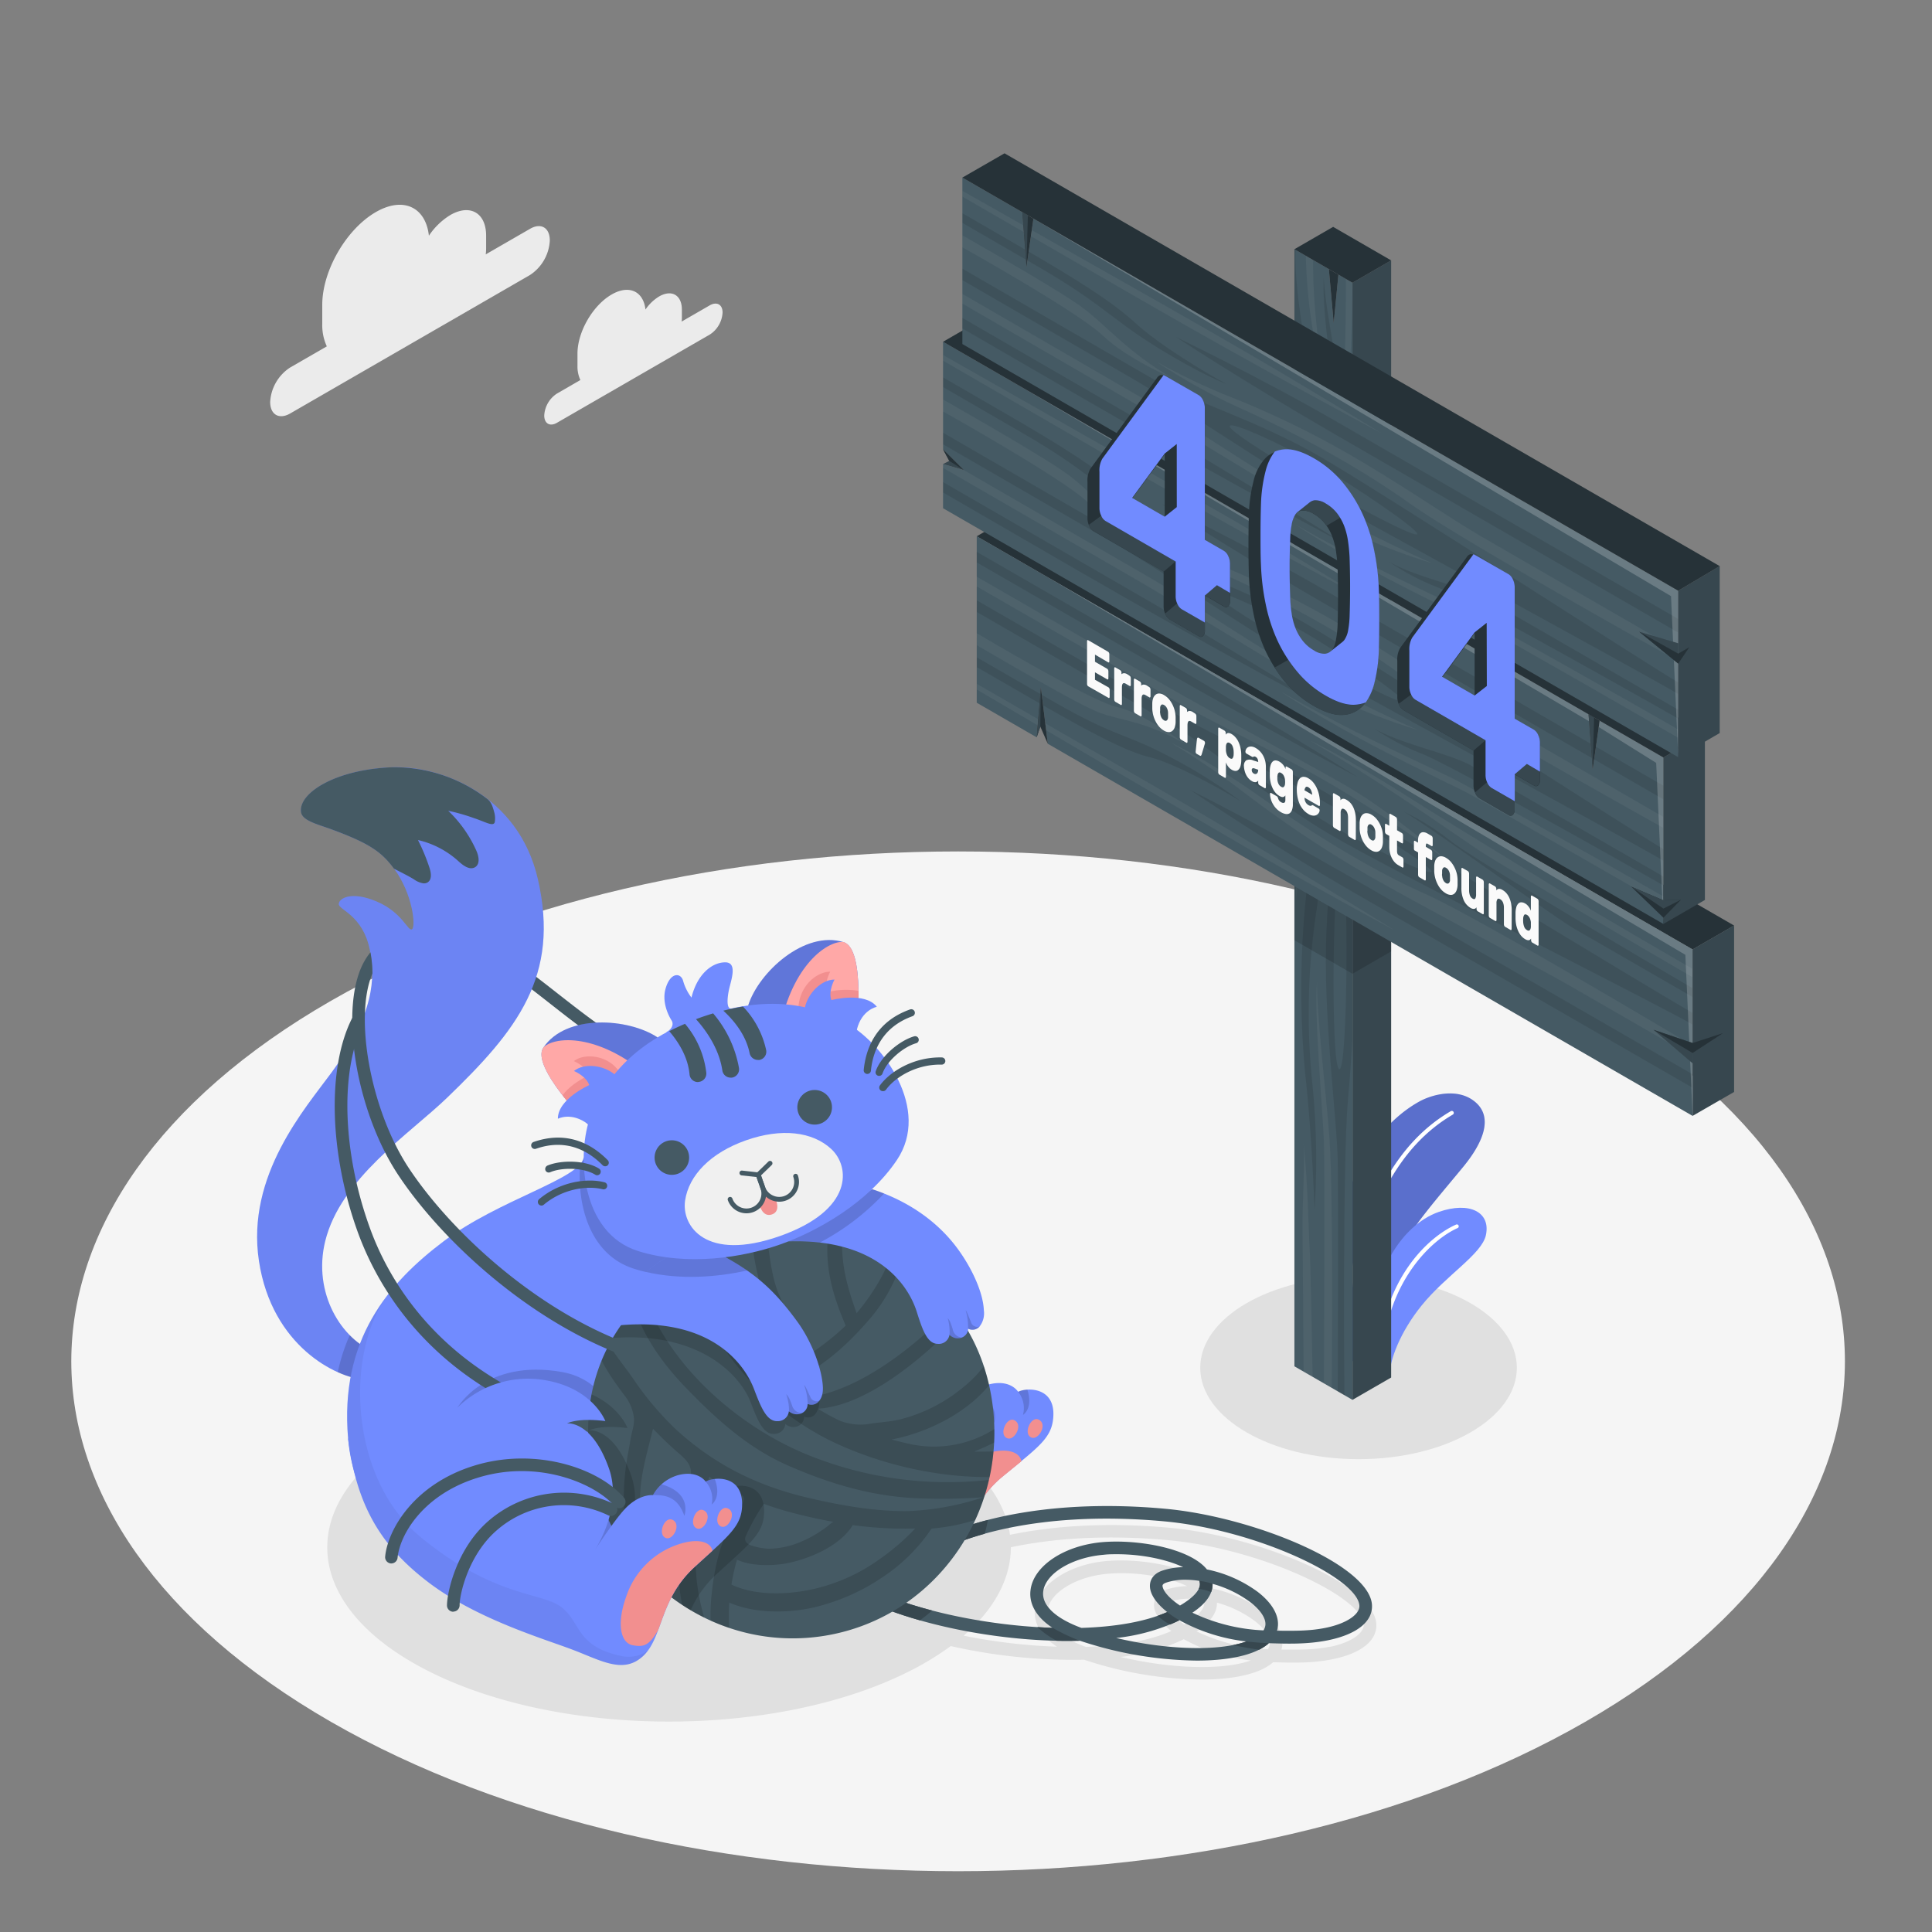 <svg xmlns="http://www.w3.org/2000/svg" xmlns:xlink="http://www.w3.org/1999/xlink" viewBox="0 0 500 500"><rect x="0" y="0" width="500" height="500" fill="#808080" stroke="none"/><defs><clipPath id="freepik--clip-path--inject-22"><path d="M256.53,361.25c5.06,29.3-14,57.06-42.59,62s-55.87-14.8-60.94-44.1c-4.26-24.66,9.1-45.21,30.49-54a61.87,61.87,0,0,1,19.73-4.49C229.07,319.07,251.87,334.32,256.53,361.25Z" style="fill:none"></path></clipPath></defs><g id="freepik--Floor--inject-22"><path id="freepik--floor--inject-22" d="M410.25,259c-89.63-51.53-234.95-51.53-324.58,0s-89.62,135.09,0,186.62,234.94,51.54,324.57,0S499.87,310.5,410.25,259Z" style="fill:#f5f5f5"></path></g><g id="freepik--Shadows--inject-22"><ellipse id="freepik--Shadow--inject-22" cx="351.59" cy="353.98" rx="40.97" ry="23.65" style="fill:#e0e0e0"></ellipse><path id="freepik--shadow--inject-22" d="M302.71,395.39c-16.36-1.51-30.28-.47-41.34,1.82-1.46-10.44-10-20.66-25.68-28.64-34.54-17.61-90.55-17.61-125.09,0s-34.54,46.16,0,63.77,90.55,17.6,125.09,0A74.66,74.66,0,0,0,246.05,426a143.47,143.47,0,0,0,34.5,3.53l1.19.39a98.94,98.94,0,0,0,29.07,4.75c7.63,0,14-1.21,17.6-3.66a10.91,10.91,0,0,0,1.08-.83c4.72.14,9.85.33,15.25-.75,7.83-1.58,11.67-5,11.45-9.12C355.64,410,325.6,397.49,302.71,395.39ZM281,426.21c-6.72-2.47-10.3-5.84-9.9-9.38.53-4.66,7.41-8.86,15.67-9.55,1.14-.09,2.31-.14,3.47-.14,6.37,0,12.9,1.36,17,3.35a18.05,18.05,0,0,0-5.42.91c-2.47.85-3.61,2.83-3,5.17.48,1.76,2,3.69,4.32,5.54C297.41,424.66,289.59,425.94,281,426.21Zm26.88-12.47a22.35,22.35,0,0,1,3.61.3,1.43,1.43,0,0,1,.09.27c.49,1.74-1.34,3.92-5.08,6.11-2.57-1.72-4.11-3.45-4.45-4.71-.11-.39-.23-.84.88-1.22A15.24,15.24,0,0,1,307.86,413.74ZM290,428.81a50.6,50.6,0,0,0,15.84-4.33l.51-.26a46.88,46.88,0,0,0,17.36,5.5C316.47,432.3,303.14,431.92,290,428.81Zm38.11-2a47.33,47.33,0,0,1-18.4-4.59c3.56-2.39,5.31-4.89,5.23-7.46a29.4,29.4,0,0,1,9.7,4.68c2.65,2,4.09,4.18,4,5.91A3,3,0,0,1,328.09,426.85Zm16-.63c-4.44.9-8.62.71-12.48.73a6.47,6.47,0,0,0,.24-1.33c.2-2.88-1.66-6-5.24-8.73a33.53,33.53,0,0,0-13.14-5.81c-4.39-5.46-17.77-7.82-27-7.06-9.92.84-17.94,6.18-18.65,12.44-.27,2.37.36,6.22,5.69,9.74a147.72,147.72,0,0,1-24.14-2.85c8.14-7,12.21-15,12.22-22.88,10.79-2.28,24.52-3.33,40.81-1.83,23.95,2.2,50.14,14.7,50.52,21.84C353,422.61,349.83,425.07,344.09,426.22Z" style="fill:#e0e0e0"></path></g><g id="freepik--Clouds--inject-22"><g id="freepik--clouds--inject-22"><path d="M137.17,59.22l-11.46,6.61a13,13,0,0,0,.1-1.51V61c0-5.91-4.15-8.3-9.27-5.35A17.92,17.92,0,0,0,111,61c-.83-7.43-6.66-10.2-13.74-6.11-7.65,4.42-13.86,15.16-13.86,24v5a13.07,13.07,0,0,0,1.18,5.75l-9.52,5.49a11.37,11.37,0,0,0-5.14,8.9c0,3.28,2.3,4.61,5.14,3l62.09-35.85a11.38,11.38,0,0,0,5.14-8.9C142.31,58.91,140,57.58,137.17,59.22Z" style="fill:#ebebeb"></path><path d="M183.72,79l-7.31,4.22a8,8,0,0,0,.06-1V80.13c0-3.76-2.64-5.29-5.9-3.4a11.39,11.39,0,0,0-3.52,3.38c-.54-4.74-4.25-6.5-8.76-3.89-4.88,2.81-8.84,9.66-8.84,15.3v3.17a8.27,8.27,0,0,0,.75,3.66l-6.07,3.51a7.23,7.23,0,0,0-3.28,5.67c0,2.09,1.47,2.94,3.28,1.89l39.59-22.85A7.25,7.25,0,0,0,187,80.89C187,78.8,185.53,78,183.72,79Z" style="fill:#ebebeb"></path></g></g><g id="freepik--Plant--inject-22"><g id="freepik--Plants--inject-22"><path d="M345.19,350.33a126.12,126.12,0,0,1,2.06-35c2.66-13.82,10.59-25,20.08-30.26,3.29-1.81,10.17-3.75,14.67.31,4.29,3.87,2,10.1-3.25,16.51-10.34,12.62-20.53,23.18-23.32,39.74l-1.16,12.28Z" style="fill:#718BFF"></path><path d="M345.19,350.33a126.12,126.12,0,0,1,2.06-35c2.66-13.82,10.59-25,20.08-30.26,3.29-1.81,10.17-3.75,14.67.31,4.29,3.87,2,10.1-3.25,16.51-10.34,12.62-20.53,23.18-23.32,39.74l-1.16,12.28Z" style="opacity:0.2"></path><path d="M348.39,348.78a.52.52,0,0,1-.52-.52c0-16,3.39-29.85,10.37-42.35,4.6-8.26,10.24-14.26,17.22-18.34a.52.52,0,0,1,.71.19.51.51,0,0,1-.19.7c-6.82,4-12.33,9.85-16.85,18-6.88,12.35-10.23,26-10.23,41.85A.51.51,0,0,1,348.39,348.78Z" style="fill:#fff"></path><path d="M359.61,356.09c0-3.93,2.62-11.21,8.32-18.25,6.3-7.8,15.57-13.26,16.62-18.19,1.27-5.92-4.17-8.8-12.22-6-9.67,3.42-19.21,16.73-18.06,40.23Z" style="fill:#718BFF"></path><path d="M357.29,352.59a.47.47,0,0,0,.31-.43c1.19-20.82,13.23-31.51,19.63-34.34a.5.5,0,0,0,.25-.65.49.49,0,0,0-.65-.25c-7.08,3.13-19,13.93-20.21,35.19a.51.51,0,0,0,.47.52A.45.45,0,0,0,357.29,352.59Z" style="fill:#fff"></path></g></g><g id="freepik--Character--inject-22"><g id="freepik--Cat--inject-22"><g id="freepik--Yarn--inject-22"><path d="M309.71,429.76A98.94,98.94,0,0,1,280.64,425l-1.19-.39c-16.45.47-35.38-2.67-49.2-7.82l1.14-3.06c11.37,4.23,26.75,7.09,41,7.55-5.34-3.52-6-7.37-5.69-9.73.71-6.27,8.72-11.61,18.65-12.45,9.22-.76,22.6,1.6,27,7.07a33.38,33.38,0,0,1,13.14,5.8c3.58,2.75,5.44,5.85,5.24,8.73a6.47,6.47,0,0,1-.24,1.33c3.86,0,8,.17,12.48-.73,5.74-1.15,8.95-3.61,8.84-5.74-.38-7.14-26.57-19.64-50.52-21.84-31.9-2.94-54,3.89-63.31,10.63l-1.92-2.64c9.72-7.07,32.73-14.26,65.53-11.24,22.88,2.1,52.93,14.56,53.48,24.92.22,4.09-3.63,7.54-11.45,9.12-5.41,1.08-10.54.89-15.26.75a9.69,9.69,0,0,1-1.07.83C323.7,428.55,317.33,429.76,309.71,429.76Zm-20.83-5.85c13.16,3.11,26.49,3.48,33.71.9a46.82,46.82,0,0,1-17.36-5.5l-.51.26A50.87,50.87,0,0,1,288.88,423.91Zm19.71-6.55a47.42,47.42,0,0,0,18.4,4.58,3.15,3.15,0,0,0,.5-1.46c.12-1.72-1.33-3.88-4-5.91a29.6,29.6,0,0,0-9.7-4.68C313.9,412.46,312.15,415,308.59,417.36Zm-19.47-15.13c-1.17,0-2.33,0-3.47.14-8.26.69-15.15,4.89-15.67,9.55-.4,3.54,3.18,6.91,9.89,9.38,8.61-.27,16.43-1.55,22.21-4.1-2.34-1.85-3.83-3.78-4.31-5.54-.63-2.34.51-4.32,3-5.17a18,18,0,0,1,5.42-.91C302,403.59,295.49,402.23,289.12,402.23Zm17.64,6.6a15.16,15.16,0,0,0-4.95.75c-1.11.38-1,.83-.88,1.22.34,1.26,1.87,3,4.45,4.71,3.74-2.19,5.57-4.37,5.08-6.11a1.43,1.43,0,0,0-.09-.27A23.65,23.65,0,0,0,306.76,408.83Z" style="fill:#455a64"></path><path d="M319.12,425.73a68.34,68.34,0,0,0,6.78,1.2,12.76,12.76,0,0,0,1.41-.83,9.69,9.69,0,0,0,1.07-.83s-3.2-.16-5.79-.46A24.55,24.55,0,0,1,319.12,425.73Z" style="fill:#37474f"></path><path d="M302.82,420.43c.65-.27,1.29-.56,1.9-.86l.51-.26a20.91,20.91,0,0,1-3.15-2.11c-.77.34-1.59.65-2.43.95A13.06,13.06,0,0,0,302.82,420.43Z" style="fill:#37474f"></path><path d="M310.46,409.4a2.49,2.49,0,0,1-.24,1.8,13.53,13.53,0,0,1,3.22.82,5.45,5.45,0,0,0,.38-2.13,16.47,16.47,0,0,0-3.45-.76A1.43,1.43,0,0,1,310.46,409.4Z" style="fill:#37474f"></path><path d="M268.46,421.09a24.29,24.29,0,0,0,5,3.54q3,.06,6,0a49.41,49.41,0,0,1-7-3.33C271.11,421.24,269.79,421.18,268.46,421.09Z" style="fill:#37474f"></path><path d="M236.08,401.72l1.92,2.64c3.66-2.66,9.33-5.33,16.81-7.41a25.44,25.44,0,0,0,.84-3.57C246.87,395.64,240.25,398.69,236.08,401.72Z" style="fill:#37474f"></path><path d="M241.25,416.81c-3.5-.92-6.83-1.94-9.86-3.07l-1.14,3.06c2.46.92,5.09,1.76,7.83,2.54C239.17,418.55,240.23,417.7,241.25,416.81Z" style="fill:#37474f"></path></g><g id="freepik--cat--inject-22"><path d="M178,278.37h-.07c-12.42-.47-24.18-9.7-35.55-18.62-9.72-7.63-18.91-14.84-26.76-14.84a1.63,1.63,0,0,1,0-3.26c9,0,18.6,7.54,28.78,15.53,11,8.6,22.29,17.49,33.66,17.92a1.64,1.64,0,0,1-.06,3.27Z" style="fill:#455a64"></path><g id="freepik--Tail--inject-22"><path d="M97.27,350.05c-8.84-3.28-16.4-15.37-13.11-28.83,4-16.22,21.77-27.71,31.54-37.12,18.16-17.49,29.28-31.47,23.49-56.63-5.07-22-25.46-29.36-37.58-28.91-15,.57-24.48,6.83-23.65,11.7.37,2.16,4.46,3.12,7.69,4.31,10,3.66,13.12,5.9,16.32,10.21,4.87,6.56,5.69,15.13,4.64,15.72s-2.44-4.34-9.09-7.18-9.9-.79-9.84.69,6.18,2.88,8,11.68c1.54,7.32,1.17,16.75-9.84,31.82-6.78,9.28-22.19,26.65-18.83,48.82S87.25,356.6,94.2,357Z" style="fill:#718BFF"></path><path d="M97.27,350.05c-8.84-3.28-16.4-15.37-13.11-28.83,4-16.22,21.77-27.71,31.54-37.12,18.16-17.49,29.28-31.47,23.49-56.63-5.07-22-25.46-29.36-37.58-28.91-15,.57-24.48,6.83-23.65,11.7.37,2.16,4.46,3.12,7.69,4.31,10,3.66,13.12,5.9,16.32,10.21,4.87,6.56,5.69,15.13,4.64,15.72s-2.44-4.34-9.09-7.18-9.9-.79-9.84.69,6.18,2.88,8,11.68c1.54,7.32,1.17,16.75-9.84,31.82-6.78,9.28-22.19,26.65-18.83,48.82S87.25,356.6,94.2,357Z" style="opacity:0.05"></path><path d="M94.2,357l3.07-6.94a18.79,18.79,0,0,1-6.76-4.51,47.87,47.87,0,0,0-3.09,9.57A20.16,20.16,0,0,0,94.2,357Z" style="opacity:0.15"></path><path d="M123,224.4c1.35-.89.87-3,.2-4.42A32.51,32.51,0,0,0,116,209.83a49.49,49.49,0,0,1,6.5,1.84c3.08,1,5.07,2.31,5.53,1.17a5.79,5.79,0,0,0-.12-2.61c-.54-2.12-1.06-2.89-1.79-3.46a39.49,39.49,0,0,0-24.55-8.21c-15,.57-24.48,6.83-23.65,11.7.37,2.16,4.46,3.12,7.69,4.31,10,3.66,13.12,5.9,16.32,10.21,0,.06,3.62,1.79,5.25,2.83a5.66,5.66,0,0,0,2.39,1,1.75,1.75,0,0,0,1.13-.27c1.12-.74.88-2.42.47-3.69a51,51,0,0,0-3-7.25,23.3,23.3,0,0,1,10.44,5.45C119.86,224,121.57,225.3,123,224.4Z" style="fill:#455a64"></path></g><g id="freepik--Paw--inject-22"><path d="M171.67,344.22c1.27,17.38,7,28.2,18.82,38.24s28.69,16,36.14,19.28,13,7.2,18.36,2.64,4.92-14.43,14.47-22.27,12.9-10,13.15-15.72c.32-7.51-6.91-7.32-9.12-6.19,0,0-1.87-3.2-7.2-2a10.8,10.8,0,0,0-6.61,4.78s-3.32-.2-6.83,3.08c-3.11,2.9-9.16,10.69-9.16,10.69s6.46-10.15,3.64-21c-2.55-9.82-8.83-12.5-8.83-12.5s2.7-1.38,9.92-.09c0,0-3-8.38-16.18-11.63s-21.89,6.18-21.89,6.18Z" style="fill:#718BFF"></path><path d="M252,360.29h0a11,11,0,0,0-2.36,2.67c2,0,6.19.21,7.66,5.31C257.34,368.27,259,362.52,252,360.29Z" style="opacity:0.15"></path><path d="M264.74,366.18s2.71-1.53,1.14-6.55a6.59,6.59,0,0,0-2.39.57A6.72,6.72,0,0,1,264.74,366.18Z" style="opacity:0.15"></path><path d="M256.26,375.87a21.26,21.26,0,0,0-14.88,13c-3,7.13-1.93,11.9,1,12.63s4.3.32,6.83-3.53c2.1-4.79,4.08-10.73,10.29-15.83l4.84-3.95C264,376.09,261.26,374.64,256.26,375.87Z" style="fill:#f28f8f"></path><path d="M254.74,369.07c-2-.79-4,3.84-1.74,4.72C254.87,374.52,257.35,370.13,254.74,369.07Z" style="fill:#ffa8a7"></path><path d="M262.4,367.5c-1.95-.79-4,3.84-1.74,4.72C262.53,373,265,368.56,262.4,367.5Z" style="fill:#f28f8f"></path><path d="M268.69,367.34c-1.95-.8-4,3.83-1.74,4.71C268.83,372.78,271.31,368.4,268.69,367.34Z" style="fill:#f28f8f"></path></g><g id="freepik--Body--inject-22"><path d="M151.07,299.58c-1,5.55-21.89,10.83-36.23,21.64s-27,25.55-24.75,51.1c2.47,28,27.71,38.33,41,38.33s58.67-3.52,81.9-36.57S204.93,297.51,151.07,299.58Z" style="fill:#718BFF"></path><path d="M118.39,364.31s7.23-12.75,27.08-9.23,18.07,34.27,18.07,34.27.22,17.19-12.47,15.39S118.39,364.31,118.39,364.31Z" style="opacity:0.15"></path><path d="M151.07,299.58a3.78,3.78,0,0,1-.92,1.72c-.85,10.24,2.31,23.44,14,27.07,12.71,4,27.06,1.68,36.69-1.71a70.17,70.17,0,0,0,9.23-4.06C198.25,308.41,177.35,298.57,151.07,299.58Z" style="opacity:0.15"></path></g><path d="M159.08,372.19l-.35,0c-44-9.45-60.2-37.22-66-52.94-7.5-20.44-8.15-42.83-1.62-55.71A1.63,1.63,0,1,1,94.06,265c-6.14,12.12-5.43,33.46,1.78,53.11,5.53,15.08,21.15,41.74,63.58,50.86a1.63,1.63,0,0,1-.34,3.23Z" style="fill:#455a64"></path><g id="freepik--yarn--inject-22"><path d="M256.53,361.25c5.06,29.3-14,57.06-42.59,62s-55.87-14.8-60.94-44.1c-4.26-24.66,9.1-45.21,30.49-54a61.87,61.87,0,0,1,19.73-4.49C229.07,319.07,251.87,334.32,256.53,361.25Z" style="fill:#455a64"></path><g style="clip-path:url(#freepik--clip-path--inject-22)"><path d="M290.38,369.62a113.15,113.15,0,0,1-38.3,6.05,68.11,68.11,0,0,0,7.64-3.62c5.61-3,12.62-6.36,14.15-13,.3-1.24-1.22-1-1.81-.51-4.38,3.61-9.65,8.2-15.37,11.7a29.17,29.17,0,0,1-21.42,3.42c-1.51-.33-3-.7-4.54-1.11a49.29,49.29,0,0,0,14.79-5.48c10.65-6.07,16.12-14.59,18-26.46.22-1.34-1.15-1.78-2-.91-1.64,1.63-1.94,3.36-2.69,5.58-2.41,7-5.76,11.06-11.73,15.44a41.36,41.36,0,0,1-14,6.58c-2.56.64-5.21.75-7.8,1.15a14.53,14.53,0,0,1-7.92-.76,49.77,49.77,0,0,1-5.69-3.12c11.21-.66,23.73-10.57,30.93-17.28,7.62-7.11,13.13-16,11.9-26.56-.21-1.89-2.39-.75-2.65.53-1,4.93-1.45,8.17-3.75,12.87a36.61,36.61,0,0,1-9.54,11.79c-8.28,7.17-19.68,14.89-30.93,15.92-1.57-1.16-3.13-2.37-4.61-3.66,8.43-3.15,15.63-9.44,21.52-16.24a41.57,41.57,0,0,0,8.1-13.52c1.13-3.18,3.65-8.43,2.32-11.76-.63-1.56-2.56-.08-2.67,1-.79,8.11-5.44,16-10.61,22.21-2.46-6.84-4.17-12.85-3.7-20.41a87,87,0,0,1,1.49-10.64c.22-1.13.59-2.24,0-3.29-.81-1.51-2.71.84-2.43,1.94-.07-.28-1,1.17-1.09,1.27-.85,1.48-.77,3.7-1,5.36a58,58,0,0,0-.85,8.42c-.18,7.44,1.88,13.84,4.75,20.55a66.76,66.76,0,0,1-8.74,7c-1.89-1.4-3.21-5-4.27-6.93a65.3,65.3,0,0,1-4.52-8.71c-2.77-7.21-2.11-15.73-5.13-22.57-.35-.8-1.82.12-1.85.75-.26,9.38,1.29,19.06,5.4,27.6,1.6,3.34,3.92,9.14,6.92,12.37a11.32,11.32,0,0,1-2.46,1.4,9.3,9.3,0,0,1-2.92.83c-2.38.16-3.71-2-5.13-3.57a68.37,68.37,0,0,1-4.65-5.81,57.7,57.7,0,0,1-8.17-16.06c-1.46-4.79-1.12-10.31-3.42-14.83-1.11-2.18-3.79.07-3.18,1.95,1.61,5,.74,10.47,2.29,15.58A65.72,65.72,0,0,0,188.82,351a73.61,73.61,0,0,0,25.79,21.7c14,6.86,31.93,10.83,48.62,9.2a96.32,96.32,0,0,1-54-5.31c-19.5-7.87-39-25.51-44.08-46.56-.21-.8-1.64-.36-1.7.34-1,10.41,7,21.43,13.83,28.54,7.82,8.1,16.12,15.75,26.61,20.34,11.41,5,22.85,8.33,35.4,8.56a149.08,149.08,0,0,0,15.17-.32,69.64,69.64,0,0,1-19.42,3.58c-8.57.11-17.08-1.41-25.4-3.32-13.52-3.11-24.82-8.66-35.05-18.14a80.47,80.47,0,0,1-10.92-13.08c-3.1-4.43-7.66-9.52-8.82-14.87-.26-1.21-2.27.12-2.19,1,.32,4.41,2.41,8.6,4.68,12.32,1.27,2.1,2.73,4.05,4.16,6a11.45,11.45,0,0,1,2.58,6.16c.08,1.92-.62,3.52-.9,5.36s-.61,3.37-.9,5.06a65.86,65.86,0,0,0-.85,10.59c-.1,11.42,5.35,21.31,11.51,30.53.64,1,2.29-.57,2-1.45-3.38-10.63-9.88-19.05-9.27-30.75.31-5.82,2-11.19,3.33-16.74.11.12.23.26.34.36,1.94,2,4,4,6.1,5.81,1.7,1.46,3.62,3.11,3.37,5.58a29.48,29.48,0,0,1-1.41,4.87,38.5,38.5,0,0,0-1,5.54c-.4,3.21-.53,6.45-.77,9.67-.75,10.48,2,23.91,9.58,31.74a1.08,1.08,0,0,0,1.37,0,22.53,22.53,0,0,0,4.34,6.51.92.92,0,0,0,1.5-1,56.65,56.65,0,0,1-3.69-24.09c7.25,3.26,17.55,2.73,24.47.58a53,53,0,0,0,15-7,45.55,45.55,0,0,0,12.89-12.72c8.84-.73,16.2-3.47,23.94-8.09a2.38,2.38,0,0,0,.91-2.12,38.51,38.51,0,0,0,5.6-2.14,2.46,2.46,0,0,0,.85-2.94,53.78,53.78,0,0,0,18.45-8.06C291.88,371.6,292.26,369,290.38,369.62ZM193,397.53c.41-.91.85-1.83,1.32-2.72a49.41,49.41,0,0,1,3.14-5.29,2.06,2.06,0,0,0,.17-.33q2.81,1,5.74,1.86c4,1.1,8.15,2.06,12.38,2.81-.35,0-1.58,1.15-1.87,1.36-.66.47-1.34.94-2,1.37a28.78,28.78,0,0,1-4.17,2.23,22,22,0,0,1-8.77,2,16.85,16.85,0,0,1-4.4-.82C193.37,399.66,192.45,398.82,193,397.53ZM184.24,412a54.61,54.61,0,0,0,0,12.65c-2.72-7.39-4.6-14.86-4.1-22.95a88.83,88.83,0,0,1,3.44-19.58c0,.32,4.08,2.45,4.5,2.69,1.1.61,3.95,1.43,4.39,2.73a1.27,1.27,0,0,1,0,.77,5.41,5.41,0,0,1-.83,1.62C187.16,396.62,185.09,404,184.24,412Zm43.51-8.57a46.77,46.77,0,0,1-13.07,6.66c-7.23,2.43-17.94,3.54-25.38,0a50,50,0,0,1,1.44-6.45c3.67,1.76,9.23,1.58,12.54,1,6-1.11,14.09-4.48,17.42-9.95a98.29,98.29,0,0,0,16.16.88A58.25,58.25,0,0,1,227.75,403.43Z" style="opacity:0.15"></path></g></g><g style="opacity:0.15"><path d="M163.33,381.82c-4.43-12.52-10.84-11.63-10.84-11.63s2.63-1.52,9.9-.61c0,0-2-5.46-9.3-8.71a50.7,50.7,0,0,0-.09,18.28,54.84,54.84,0,0,0,8.29,20.93C163.27,396,165.81,388.83,163.33,381.82Z"></path><path d="M178.74,416.72a27.88,27.88,0,0,1,6.72-9.35c9.12-8.33,12.35-10.7,12.29-16.39-.07-7.52-7.28-7-9.43-5.71,0,0-2-3.1-7.29-1.63a10.79,10.79,0,0,0-6.35,5.12s-3.57-.37-7.28,3.61a77,77,0,0,0-6,7.94A53.83,53.83,0,0,0,178.74,416.72Z"></path></g><g id="freepik--paw--inject-22"><path d="M254.62,339.1c-.18-4.44-2.87-10.41-6.35-15.33-5.8-8.2-14.15-13.28-22.57-16L204,321.27c23.14-.78,31.11,11.4,33.25,18.2,1.48,4.7,2.73,8.32,5.47,8.32a2.78,2.78,0,0,0,3-2.34c1.89,1.8,4.72.73,4.84-1.58a2.44,2.44,0,0,0,2.91-.52A5.54,5.54,0,0,0,254.62,339.1Z" style="fill:#718BFF"></path><path d="M225.7,307.73,204,321.27a54.81,54.81,0,0,1,8.18.3,62.43,62.43,0,0,0,16.63-12.7Q227.28,308.24,225.7,307.73Z" style="opacity:0.15"></path><path d="M253.48,343.35a.1.1,0,0,0,0-.05,1.7,1.7,0,0,1-2.21-1.2c-.74-1.77-1-2.6-1.36-3a14.75,14.75,0,0,1,.62,4.77A2.44,2.44,0,0,0,253.48,343.35Z" style="opacity:0.15"></path><path d="M248.91,346.16a2.63,2.63,0,0,1-2.35-2.17c-.56-1.86-.89-2.44-1.29-2.84a12.78,12.78,0,0,1,.46,4.3A3,3,0,0,0,248.91,346.16Z" style="opacity:0.15"></path></g><g id="freepik--paw--inject-22"><path d="M90.09,372.32c2.18,17.29,8.44,27.79,20.81,37.2S140.4,424,148,426.87s13.35,6.5,18.48,1.67,4.15-14.67,13.28-23,12.35-10.7,12.3-16.39c-.08-7.52-7.28-6.95-9.44-5.71,0,0-2-3.1-7.29-1.63a10.83,10.83,0,0,0-6.35,5.12s-3.57-.37-7.28,3.61c-2.9,3.11-8,11-8,11s7.62-11,3.89-21.53c-4.43-12.52-10.84-11.63-10.84-11.63s2.63-1.52,9.91-.61c0,0-3.37-9-16.77-10.76a26,26,0,0,0-21.54,7.32Z" style="fill:#718BFF"></path><path d="M171.2,384.14h0a10.59,10.59,0,0,0-2.22,2.79c2.87-.05,6.35.2,8.13,5.37C177.11,392.3,179.35,386.47,171.2,384.14Z" style="opacity:0.15"></path><path d="M184.18,389.35s2.63-1.67.8-6.6a6.63,6.63,0,0,0-2.36.69A6.69,6.69,0,0,1,184.18,389.35Z" style="opacity:0.15"></path><path d="M176.23,399.47a21.28,21.28,0,0,0-14.17,13.73c-2.62,7.29-1.31,12,1.62,12.57s4.31.1,6.64-3.88c1.84-4.9,3.51-10.94,9.44-16.35,1.75-1.6,3.29-3,4.62-4.21C184,399.28,181.16,398,176.23,399.47Z" style="fill:#f28f8f"></path><path d="M173.86,393.26c-2-.69-3.79,4-1.49,4.8C174.28,398.69,176.53,394.18,173.86,393.26Z" style="fill:#f28f8f"></path><path d="M181.92,390.79c-2-.69-3.79,4-1.49,4.81C182.34,396.23,184.59,391.71,181.92,390.79Z" style="fill:#f28f8f"></path><path d="M188.2,390.3c-2-.69-3.8,4-1.49,4.8C188.62,395.73,190.86,391.22,188.2,390.3Z" style="fill:#f28f8f"></path><path d="M160.65,428.54c-11.87-2.56-10.28-9-15.59-12.78s-17.14-2.37-36.11-17.89S89.1,348.67,101.22,334c-7.65,9.41-12.61,21.54-11.13,38.33a45.2,45.2,0,0,0,1.41,7.91c3,12.76,9,21.41,19.4,29.29,12.38,9.4,29.5,14.51,37.1,17.35s13.35,6.5,18.48,1.67a9.69,9.69,0,0,0,1.12-1.28A8.88,8.88,0,0,1,160.65,428.54Z" style="opacity:0.05"></path></g><path d="M205.4,345.41c-6.19-8.51-11.06-12.49-18.57-16.69v-4.87c-1.13.39-2.25.81-3.34,1.26a51.08,51.08,0,0,0-24.91,21.16c22.86-1.72,33.15,9.94,35.7,16.65,1.79,4.71,3.28,8.33,6.08,8.17a2.85,2.85,0,0,0,2.89-2.57c2,1.72,4.87.47,4.85-1.89a2.5,2.5,0,0,0,2.94-.71,5.67,5.67,0,0,0,.91-4.41C211.5,357,209,350.39,205.4,345.41Z" style="opacity:0.15"></path><g id="freepik--paw--inject-22"><path d="M212.9,358.16c-.44-4.52-2.92-11.13-6.54-16.1-6.2-8.51-11.06-12.49-18.58-16.69v-5.92S160.69,325,160.19,343c23.59-2.17,32.45,9.8,35,16.62,1.79,4.71,3.28,8.33,6.08,8.17a2.85,2.85,0,0,0,2.89-2.57c2,1.72,4.87.47,4.85-1.89a2.5,2.5,0,0,0,2.94-.71C213,361.35,213.06,359.76,212.9,358.16Z" style="fill:#718BFF"></path><path d="M212,362.57l0-.05a1.74,1.74,0,0,1-2.33-1.1c-.86-1.76-1.14-2.6-1.57-3a14.86,14.86,0,0,1,.92,4.84A2.5,2.5,0,0,0,212,362.57Z" style="opacity:0.15"></path><path d="M207.49,365.71a2.7,2.7,0,0,1-2.53-2.08c-.68-1.87-1.06-2.44-1.49-2.82a13.15,13.15,0,0,1,.73,4.36A3.08,3.08,0,0,0,207.49,365.71Z" style="opacity:0.15"></path><path d="M167.22,329.19c8.86,2.05,18.23,1.38,26.11-.39-1.71-1.19-3.53-2.3-5.55-3.43v-5.92S175.4,322,167.22,329.19Z" style="opacity:0.15"></path></g><path d="M193.62,260.23c2.73-8.65,14.67-19.56,24.73-16.39,5.66,1.78,3.39,22.67,3.39,22.67S203.35,267.92,193.62,260.23Z" style="fill:#718BFF"></path><path d="M193.62,260.23c2.73-8.65,14.67-19.56,24.73-16.39,5.66,1.78,3.39,22.67,3.39,22.67S203.35,267.92,193.62,260.23Z" style="opacity:0.15"></path><path d="M202.17,264.47c9.26,2.83,19.57,2,19.57,2s2.27-20.89-3.39-22.67C214.68,243.3,205.78,248.89,202.17,264.47Z" style="fill:#ffa8a7"></path><path d="M214.06,256.78c-.86-2.32.8-5.31.8-5.31-3.39,0-7.81,3.48-8.22,9.09,0,0,6.91,8.32,14,3.91a9.26,9.26,0,0,1,1.48-3.31c.06-1.44.1-3.06.07-4.73A20.23,20.23,0,0,0,214.06,256.78Z" style="fill:#f28f8f"></path><path d="M170.17,268.47c-7.53-5-23.67-6.11-29.55,2.65-3.31,4.93,11.54,19.84,11.54,19.84S167.37,280.55,170.17,268.47Z" style="fill:#718BFF"></path><path d="M170.17,268.47c-7.53-5-23.67-6.11-29.55,2.65-3.31,4.93,11.54,19.84,11.54,19.84S167.37,280.55,170.17,268.47Z" style="opacity:0.15"></path><path d="M166.14,277.12c-5.47,8-14,13.84-14,13.84s-14.85-14.91-11.54-19.84C143.15,268.4,153.59,267.21,166.14,277.12Z" style="fill:#ffa8a7"></path><path d="M148.52,274.62s3.17,1.3,3.95,3.65c0,0-4.6,2-6.87,5.2.85,1.1,1.72,2.14,2.53,3.09a8.94,8.94,0,0,1,4,1.84c8.29-1,8-11.22,8-11.22C157.21,273,151.17,272.5,148.52,274.62Z" style="fill:#f28f8f"></path><path d="M201.89,322.07c-9.63,3.39-24,5.67-36.69,1.72-15.15-4.72-16-25.52-12.3-35.1s11.25-19.34,28.58-25.45,29.35-3.24,38.22,1.92,21.26,21.89,12.41,35.06C224.68,311.26,211.52,318.68,201.89,322.07Z" style="fill:#718BFF"></path><path d="M201.81,319.9c19.19-6.77,18.19-18,13.34-22.52s-12.89-5.5-22.07-2.27-14.82,9.06-15.78,15.6S182.61,326.66,201.81,319.9Z" style="fill:#f0f0f0"></path><path d="M196.56,311.86s.78,3.25,3.2,2.44,1-3.88,1-3.88l-3-2.18Z" style="fill:#f28f8f"></path><path d="M196.44,304.69l-4.51-.5a.62.62,0,0,1,.14-1.24l3.93.44,2.85-2.77a.62.62,0,0,1,.88,0,.63.63,0,0,1,0,.88Z" style="fill:#455a64"></path><path d="M193.18,314a5.12,5.12,0,0,1-4.82-3.41.62.62,0,0,1,1.18-.41,3.86,3.86,0,0,0,7.29-2.57l-1.19-3.38a.62.62,0,1,1,1.17-.41l1.19,3.38a5.1,5.1,0,0,1-3.12,6.51A5,5,0,0,1,193.18,314Z" style="fill:#455a64"></path><path d="M201.64,311a5.16,5.16,0,0,1-2.2-.5,5.06,5.06,0,0,1-2.61-2.91l-1.19-3.38a.62.62,0,1,1,1.17-.41l1.19,3.38a3.84,3.84,0,0,0,2,2.2,3.87,3.87,0,0,0,5.32-4.77.62.62,0,0,1,.38-.79.61.61,0,0,1,.79.38,5.11,5.11,0,0,1-3.12,6.51A5,5,0,0,1,201.64,311Z" style="fill:#455a64"></path><path d="M215.06,285.08a4.48,4.48,0,1,1-5.71-2.74A4.48,4.48,0,0,1,215.06,285.08Z" style="fill:#455a64"></path><path d="M169.66,301.07a4.47,4.47,0,1,0,2.73-5.71A4.48,4.48,0,0,0,169.66,301.07Z" style="fill:#455a64"></path><path d="M156.61,301.83a.93.93,0,0,1-.66-.27c-3.42-3.49-9.19-7.07-17.24-4.26a.93.93,0,0,1-.62-1.76c9-3.12,15.39.84,19.19,4.71a.93.93,0,0,1,0,1.32A.9.9,0,0,1,156.61,301.83Z" style="fill:#455a64"></path><path d="M154.54,304.15a.87.87,0,0,1-.49-.14c-3.09-1.9-8.71-1.91-11.66-.64a.93.93,0,0,1-1.23-.48,1,1,0,0,1,.49-1.23c3.38-1.45,9.71-1.5,13.38.77a.93.93,0,0,1,.3,1.28A.91.91,0,0,1,154.54,304.15Z" style="fill:#455a64"></path><path d="M140.12,312a.94.94,0,0,1-.6-1.65c5.53-4.66,12.69-5.52,17-4.35a.93.93,0,0,1-.49,1.79c-3.86-1-10.29-.24-15.31,4A.91.91,0,0,1,140.12,312Z" style="fill:#455a64"></path><path d="M224.46,277.93h-.09a.93.93,0,0,1-.84-1c.53-5.4,3-12.5,12-15.69a.93.93,0,0,1,.63,1.75c-8,2.87-10.29,9.26-10.77,14.12A.92.92,0,0,1,224.46,277.93Z" style="fill:#455a64"></path><path d="M227.52,278.44a1.18,1.18,0,0,1-.31-.05.92.92,0,0,1-.56-1.19c1.43-4.06,6.39-8,9.94-9a.93.93,0,0,1,1.15.65.92.92,0,0,1-.65,1.14c-3.1.87-7.48,4.39-8.69,7.81A.93.93,0,0,1,227.52,278.44Z" style="fill:#455a64"></path><path d="M228.47,282.39a.9.9,0,0,1-.54-.18.93.93,0,0,1-.21-1.3c2.63-3.61,8.73-7.4,16-7.25a.93.93,0,0,1,0,1.86h0c-6.58-.15-12.07,3.26-14.42,6.49A.93.93,0,0,1,228.47,282.39Z" style="fill:#455a64"></path><path d="M208.32,260.69c.8-3.66,4.26-7.18,7.65-7.18,0,0-1.67,3-.81,5.31,0,0,8.65-2.27,11.77,1.74,0,0-3.92.72-5.19,5.95C214.65,270.92,208.32,260.69,208.32,260.69Z" style="fill:#718BFF"></path><path d="M159,278c-2.91-2.36-7.81-2.95-10.46-.83,0,0,3.17,1.3,3.95,3.65,0,0-8.17,3.62-8.11,8.71,0,0,3.54-1.87,7.8,1.42C160.45,290,159,278,159,278Z" style="fill:#718BFF"></path><path d="M189.34,261c-1.18.27-1.27-1.92-.73-4.64.49-2.46,2.47-7.37-1-7.31s-7.2,3.18-8.66,9.12a12.91,12.91,0,0,1-2.14-4.25c-.55-2.24-3.35-2.44-4.58,2-.94,3.39.69,6.78,1.59,8.2.5.79.29,2.1-1.38,3,0,0,7.21,2.47,12.07,0S189.34,261,189.34,261Z" style="fill:#718BFF"></path><path d="M180.79,280a2.17,2.17,0,0,0,2-2.37,23.85,23.85,0,0,0-5.51-12.67c-1.43.61-2.8,1.25-4.08,1.91,3.12,3.66,4.9,7.4,5.25,11.17a2.18,2.18,0,0,0,2.17,2Z" style="fill:#455a64"></path><path d="M194,272.55a2.19,2.19,0,0,0,2.14,1.76,2,2,0,0,0,.42,0,2.18,2.18,0,0,0,1.72-2.56,23.47,23.47,0,0,0-6-11.26c-1.64.27-3.32.62-5.08,1.07C190.91,265,193.2,268.67,194,272.55Z" style="fill:#455a64"></path><path d="M180.12,263.76c2.29,2.53,5.95,7.38,6.82,13.27a2.17,2.17,0,0,0,2.15,1.86l.33,0a2.18,2.18,0,0,0,1.83-2.48,29.84,29.84,0,0,0-6.69-14.15c-1,.3-2,.63-3.08,1Z" style="fill:#455a64"></path></g><path d="M101.31,404.62h-.16a1.63,1.63,0,0,1-1.47-1.78c.66-6.88,7.42-18.85,23.37-23.63,15.46-4.64,31.65.59,38.37,8.32a1.64,1.64,0,1,1-2.47,2.15c-4.95-5.7-19.49-12-35-7.34-14.4,4.32-20.48,14.81-21.06,20.81A1.64,1.64,0,0,1,101.31,404.62Z" style="fill:#455a64"></path><path d="M117.32,417.12a1.64,1.64,0,0,1-1.64-1.62c0-3.35,2.47-14.77,10.8-21.94a29.81,29.81,0,0,1,32.5-4.27,1.64,1.64,0,0,1-1.58,2.87A26.38,26.38,0,0,0,128.61,396c-7.36,6.33-9.68,16.6-9.66,19.43a1.64,1.64,0,0,1-1.62,1.65Z" style="fill:#455a64"></path><path d="M96.38,251.94c-4.83,11.38-.41,35.57,9.5,50.48,10.7,16.1,32.4,36.37,56.74,45.37a1.64,1.64,0,0,1-.57,3.17,1.62,1.62,0,0,1-.56-.1c-25-9.26-47.34-30.09-58.33-46.63C92,287.5,87.7,260.59,94.24,248.87a16.12,16.12,0,0,1,1.63-2.41A28.89,28.89,0,0,1,96.38,251.94Z" style="fill:#455a64"></path></g></g><g id="freepik--Sign--inject-22"><g id="freepik--sign--inject-22"><polygon points="350.01 73.17 360.03 67.39 360.03 356.5 350.02 362.28 350.01 73.17" style="fill:#37474f"></polygon><polygon points="334.99 353.6 350.02 362.28 350.01 73.17 346.38 71.07 345.16 83.63 343.91 69.65 334.99 64.5 334.99 353.6" style="fill:#455a64"></polygon><path d="M350,269.13V233.49c-.58-13.85-1.25-32-1.14-39.93l-3.47-2c0,12.09-1.36,34.37-2.1,49.39-1,21.29,2.77,48.8,2.93,59.9s0,59.24,0,59.24l1.71,1s-.51-60.54.93-76.62C349.36,278.93,349.73,273.72,350,269.13Zm-3.43,7.54c-2.29-1-1.73-54.81.64-54C349.09,223.38,348.88,277.68,346.59,276.67Z" style="opacity:0.1"></path><polygon points="346.38 71.07 343.91 69.65 345.16 83.63 346.38 71.07" style="fill:#263238"></polygon><path d="M339.85,67.3c-.21,15.48,2.83,25.86,2.77,47.38,0,0-.34-15.22-2.39-26.5a136.68,136.68,0,0,1-2.28-22Z" style="fill:#fff;opacity:0.05"></path><path d="M350,73.17c0,5.1-.22,16.73-.85,23.89a288.76,288.76,0,0,0-.23,29.9s-1.79-16.89-1.19-26.9.59-27.87.59-27.87Z" style="fill:#fff;opacity:0.05"></path><path d="M335,122v18.54c1.59-9.77,4.08-20.08,4.52-24.47.66-6.57-.44-18.64-1.56-25.46s-3-18.32-2.67-25.9L335,64.5V82.93l.15,1.19c1.24,9.12,1.89,22.62,1.43,28.64A66,66,0,0,1,335,122Z" style="opacity:0.1"></path><path d="M340.87,254c-.3,6.8,2.61,32.16,3.17,40.15,1.1,15.61.6,65,.6,65l-2-1.17s.24-55.84,0-62.33C342.29,286.69,340,261.87,340.87,254Z" style="fill:#fff;opacity:0.05"></path><path d="M342.62,190.46c0,12.36-.39,35.8-2,45.69a177.48,177.48,0,0,0-1,44.17,195.86,195.86,0,0,1,.58,33s-.61-19.06-2.34-34.66A235.12,235.12,0,0,1,338,232c1.36-15.08,1.75-43.77,1.75-43.77Z" style="opacity:0.1"></path><path d="M337.37,187.43s-.23,19.63-.58,26.15-1.3,19.25-1.3,19.25-.31-20.9,0-27.61-.14-19.32-.14-19.32Z" style="fill:#fff;opacity:0.05"></path><path d="M337.37,295.76c1.12,10.5,1.27,22.79,1.57,27.43s.76,33.13.76,33.13L337.37,355s-.2-29.51-.27-36.14C337,310.33,337.78,301.4,337.37,295.76Z" style="fill:#fff;opacity:0.05"></path><path d="M342.57,71.78c.51,8.15,2.41,16,3,21.74s1,23.41,1,23.41l-2-1.13S345,99.63,344,91.74,342.34,77,342.57,71.78Z" style="opacity:0.1"></path><polygon points="360.03 67.39 345.01 58.71 334.99 64.5 350.01 73.17 360.03 67.39" style="fill:#263238"></polygon><polygon points="360.03 232.18 350.02 237.96 350.02 252.01 360.03 246.22 360.03 232.18" style="opacity:0.15"></polygon><polygon points="350.02 237.96 334.99 229.29 334.99 243.33 350.02 252.01 350.02 237.96" style="opacity:0.15"></polygon><polygon points="252.78 138.79 438.04 245.71 448.78 239.53 263.54 132.57 252.78 138.79" style="fill:#263238"></polygon><polygon points="244.06 131.53 430.49 239.12 430.49 196.04 413.99 186.52 412.19 199.08 411.11 184.85 244.06 88.45 244.07 116.31 249.43 121.65 244.06 120.09 244.06 131.53" style="fill:#455a64"></polygon><path d="M430.49,232c-9.7-5.62-50.5-28.64-55.2-30.88-13.66-6.54-25.44-11.68-43.72-22.09,0,0,8.48,6,26.76,15.48,8.58,4.42,16.44,8.2,20.57,10.25s51.59,29.38,51.59,29.38Z" style="fill:#fff;opacity:0.05"></path><path d="M244.1,97.69l15.91,9.2c14.25,8.25,23.83,14.19,30,19.87s18.17,12.87,23.55,15.8c0,0-6.32-2.3-18.16-9.63s-14-11.16-30.84-20.89L244.1,100.19Z" style="opacity:0.1"></path><path d="M430.49,226.84l-49.65-28.65c-5.4-3.12-18.11-5.57-25.08-9.6A59.45,59.45,0,0,0,368,195.08c7.09,2.72,55.84,30.24,62.48,34.07Z" style="opacity:0.1"></path><path d="M249.43,121.65l47.48,27.46c10.77,6.23,28.67,18.74,43.75,26.91s26.2,12.86,26.2,12.86-14.43-4.11-26.36-11-33.65-20.48-46.75-28.06l-49.68-28.73v-1Z" style="fill:#fff;opacity:0.05"></path><path d="M430.49,211.43c-10-5.79-43.12-24.88-51-29.46s-20-13-33.41-20.8a236.41,236.41,0,0,0-32.89-15.86,165.26,165.26,0,0,1-17.74-8.57A152.14,152.14,0,0,0,317.58,149c13.31,6.05,29.25,14.38,43.4,24.44s69.51,40.82,69.51,40.82Z" style="fill:#fff;opacity:0.05"></path><path d="M244.11,91.9s59.93,34,74.91,42.63,34.61,20.72,34.61,20.72S322,138.4,290.26,120.07l-46.15-26.7Z" style="fill:#fff;opacity:0.05"></path><path d="M430.49,203.34s-69.23-40-88.75-51.26-41.25-21.71-41.25-21.71S316.7,141.09,340.67,155c7.1,4.12,89.82,51.88,89.82,51.88v-3.53" style="opacity:0.1"></path><path d="M244.06,124.76l53.65,31c11,6.36,39.53,23.75,46.33,28.06,0,0-28.09-14.76-65.45-36.37l-34.53-20Z" style="opacity:0.1"></path><path d="M244.08,115l45.19,26.14c10.51,6.08,35,22.61,45.81,28.84s81.89,44.94,95.41,52.76v-3c-8.39-4.86-76.5-49.07-92.77-58.49s-32.93-14.14-43.07-20L244.08,112Zm70.32,38.47c0-1.51,13.88,4.83,23.42,10.34,8.41,4.87,25.12,16.12,25.12,17.52s-16.33-7.36-25.12-12.45S314.4,155,314.4,153.46Z" style="opacity:0.1"></path><path d="M244.11,103.41c6.57,3.8,27,15.38,32.74,19.75s11.6,11.42,22.6,17.78c0,0-11.35-4.74-17.88-10.93s-37.52-23.53-37.52-23.53Z" style="fill:#fff;opacity:0.05"></path><polygon points="263.62 99.74 411.24 186.66 412.24 190.69 413.75 188.15 428.62 197.44 430.49 239.12 430.49 196.04 413.99 186.52 412.55 185.66 411.11 184.85 263.62 99.74" style="fill:#fff;opacity:0.2"></polygon><polygon points="441.23 232.91 430.49 239.12 430.49 196.04 441.23 189.71 441.23 232.91" style="fill:#37474f"></polygon><polygon points="413.99 186.52 412.19 199.08 411.11 184.85 412.55 185.66 413.99 186.52" style="fill:#263238"></polygon><polygon points="411.11 184.85 412.55 185.66 412.19 199.08 411.11 184.85" style="fill:#37474f"></polygon><polygon points="244.07 116.31 245.67 119.28 244.07 120.09 249.43 121.65 244.07 116.31" style="fill:#37474f"></polygon><polygon points="244.07 116.31 245.67 119.28 249.43 121.65 244.07 116.31" style="fill:#263238"></polygon><polygon points="435.04 232.84 430.49 233 422.15 229.46 430.49 237.5 435.04 232.84" style="fill:#263238"></polygon><polygon points="435.04 232.84 430.49 235.14 422.15 229.46 430.49 233 435.04 232.84" style="fill:#37474f"></polygon><polygon points="244.06 88.45 430.49 196.04 441.23 189.71 254.92 82.18 244.06 88.45" style="fill:#263238"></polygon><polygon points="249.06 89.04 434.32 195.96 434.32 152.88 267.45 56.58 265.65 69.14 264.57 54.91 249.06 45.96 249.06 89.04" style="fill:#455a64"></polygon><path d="M434.32,188.79c-9.7-5.61-50.49-28.63-55.2-30.87-13.66-6.54-25.44-11.68-43.71-22.09,0,0,8.47,6,26.75,15.48,8.58,4.42,16.45,8.2,20.57,10.25s51.59,29.38,51.59,29.38Z" style="fill:#fff;opacity:0.05"></path><path d="M249.1,55.2l14.74,8.53c14.26,8.25,23.83,14.18,30,19.86S312,96.47,317.42,99.39c0,0-6.33-2.29-18.17-9.63s-14-11.15-30.84-20.89L249.09,57.7Z" style="opacity:0.1"></path><path d="M434.32,183.68c-10.19-5.9-44.26-25.53-49.65-28.65s-18.11-5.57-25.08-9.6a59.45,59.45,0,0,0,12.25,6.49c7.09,2.72,55.85,30.24,62.48,34.07Z" style="opacity:0.1"></path><path d="M249.07,76.06,300.74,106c10.77,6.23,28.67,18.74,43.76,26.91s26.19,12.86,26.19,12.86-14.43-4.11-26.36-11-33.65-20.48-46.74-28.06L249.06,78.57Z" style="fill:#fff;opacity:0.05"></path><path d="M434.32,168.27c-10-5.79-43.12-24.88-51-29.46s-20-13-33.41-20.8A235.26,235.26,0,0,0,317,102.15a165.26,165.26,0,0,1-17.74-8.57,152.14,152.14,0,0,0,22.17,12.26c13.31,6,29.25,14.38,43.4,24.44s69.51,40.82,69.51,40.82Z" style="fill:#fff;opacity:0.05"></path><path d="M249.11,49.41C307,82.2,306.74,82,322.86,91.36c15,8.67,34.6,20.73,34.6,20.73S325.78,95.24,294.1,76.91l-45-26Z" style="fill:#fff;opacity:0.05"></path><path d="M434.32,160.18s-69.23-40-88.75-51.26-41.25-21.71-41.25-21.71,16.21,10.71,40.18,24.62c7.1,4.12,89.82,51.88,89.82,51.88v-3.53" style="opacity:0.1"></path><path d="M249.06,82.27l52.48,30.36c11,6.36,39.53,23.74,46.33,28.06,0,0-28.09-14.76-65.45-36.37L249.05,85Z" style="opacity:0.1"></path><path d="M249.07,72.5,293.1,98c10.51,6.08,35,22.61,45.81,28.84s81.89,44.94,95.41,52.76v-3c-8.39-4.85-76.49-49.07-92.77-58.48s-32.92-14.14-43.07-20l-49.4-28.58Zm69.17,37.8c0-1.51,13.88,4.82,23.41,10.34,8.41,4.87,25.12,16.12,25.12,17.52s-16.33-7.36-25.12-12.45S318.23,111.81,318.24,110.3Z" style="opacity:0.1"></path><path d="M249.1,60.92c6.58,3.8,25.88,14.7,31.58,19.08s11.6,11.42,22.6,17.78c0,0-11.35-4.74-17.88-10.94S249.05,64,249.05,64Z" style="fill:#fff;opacity:0.05"></path><polygon points="267.45 56.58 266.01 55.75 264.57 54.91 265.65 69.14 267.45 56.58" style="fill:#263238"></polygon><polygon points="267.45 56.58 432.46 154.28 434.32 195.96 434.32 152.88 267.45 56.58" style="fill:#fff;opacity:0.2"></polygon><polygon points="434.32 166.48 424.2 163.48 434.32 171.74 434.32 166.48" style="fill:#37474f"></polygon><polygon points="445.06 189.71 434.32 195.96 434.32 152.88 445.06 146.51 445.06 189.71" style="fill:#37474f"></polygon><polygon points="434.32 152.88 445.06 146.51 259.97 39.68 249.06 45.96 434.32 152.88" style="fill:#263238"></polygon><polygon points="434.32 166.48 437.19 167.5 434.32 171.74 434.32 166.48" style="fill:#37474f"></polygon><polygon points="437.19 167.5 434.32 169.16 424.2 163.48 434.32 171.74 437.19 167.5" style="fill:#263238"></polygon><polygon points="264.57 54.91 266.01 55.75 265.65 69.14 264.57 54.91" style="fill:#37474f"></polygon><polygon points="252.78 138.79 438.04 245.71 438.04 288.79 271.17 192.49 269.37 177.85 268.29 190.82 252.78 181.87 252.78 138.79" style="fill:#455a64"></polygon><path d="M438,252.88c-9.7-5.59-50.5-29.6-55.2-32.78-13.66-9.24-25.44-17.7-43.72-28.39,0,0,8.48,3.73,26.76,15.41,8.58,5.49,35.68,21.85,39.8,24.56S438,250.74,438,250.74Z" style="fill:#fff;opacity:0.05"></path><path d="M252.82,172.67l14.74,8.5c14.25,8.21,23.83,13.33,30,14.8s18.17,8.1,23.55,11.4A132.87,132.87,0,0,0,303,196c-11.85-6.34-14-5-30.84-14.71l-19.32-11.14Z" style="opacity:0.1"></path><path d="M438,258c-10.2-5.87-25-14.43-30.42-17.54s-37.34-26.4-44.31-30.42a63.19,63.19,0,0,1,12.25,7.67c7.09,5.45,55.84,34.16,62.48,38Z" style="opacity:0.1"></path><path d="M252.79,151.78l51.67,29.78c10.77,6.2,28.67,14.37,43.75,23.61s26.2,17.39,26.2,17.39S360,210,348,203.13s-33.64-18.36-46.74-25.91l-48.52-28Z" style="fill:#fff;opacity:0.05"></path><path d="M438,273.4l-31.81-18.33c-7.92-4.57-39.21-21.1-52.64-28.84a304.68,304.68,0,0,1-32.89-22.12A204.3,204.3,0,0,0,303,192.2s8.86,4,22.17,13.34,29.25,19.39,43.4,25.67S438,270.58,438,270.58Z" style="fill:#fff;opacity:0.05"></path><path d="M252.83,178.48s58.76,34.57,73.74,43.2,34.61,19.24,34.61,19.24-31.68-19.74-63.37-38l-45-25.93Z" style="fill:#fff;opacity:0.05"></path><path d="M438,281.49l-88.75-51.14C329.78,219.11,308,204.43,308,204.43s16.21,8,40.18,21.78C355.32,230.29,438,278,438,278v3.52" style="opacity:0.1"></path><path d="M252.78,145.56l52.48,30.25c11,6.34,39.53,21.89,46.33,25.43,0,0-28.09-17.68-65.45-39.2l-33.37-19.23Z" style="opacity:0.1"></path><path d="M252.8,158.39l49.4,28.47c10.14,5.84,26.8,20.34,43.07,29.72s84.38,43.73,92.77,48.56v-3c-13.52-7.79-84.65-51.13-95.41-57.33s-35.3-18-45.82-24.06l-44-25.37ZM345.37,209c8.79,5.07,25.12,15.16,25.12,16.56s-16.71-6.64-25.12-11.48c-9.54-5.5-23.41-15.19-23.42-16.7S336.57,204,345.37,209Z" style="opacity:0.1"></path><path d="M252.82,167c6.58,3.79,25.88,15.18,31.58,17.38s11.6,2,22.6,8.33c0,0-11.35-8.37-17.88-9.72s-36.35-19.12-36.35-19.12Z" style="fill:#fff;opacity:0.05"></path><polygon points="271.17 192.49 269.23 188.03 268.29 190.82 269.37 177.85 271.17 192.49" style="fill:#263238"></polygon><polygon points="271.17 149.41 436.17 247.11 438.04 288.79 438.04 245.71 271.17 149.41" style="fill:#fff;opacity:0.2"></polygon><polygon points="438.04 275.19 427.92 266.51 438.04 269.93 438.04 275.19" style="fill:#37474f"></polygon><polygon points="448.78 239.53 438.04 245.71 438.04 288.79 448.78 282.6 448.78 239.53" style="fill:#37474f"></polygon><polygon points="438.04 275.19 445.91 267.37 438.04 269.93 438.04 275.19" style="fill:#37474f"></polygon><polygon points="445.91 267.37 438.04 272.51 427.92 266.51 438.04 269.93 445.91 267.37" style="fill:#263238"></polygon><polygon points="268.29 190.82 269.23 188.03 269.37 177.85 268.29 190.82" style="fill:#37474f"></polygon><path d="M340,118.8a27.58,27.58,0,0,1,7.44,6.25,37.35,37.35,0,0,1,5.16,8.21,43.33,43.33,0,0,1,3,9.45,59.87,59.87,0,0,1,1.19,9.87q.11,3.88.11,8t-.11,7.75a38.63,38.63,0,0,1-1.19,8.5,13.15,13.15,0,0,1-3,5.92,7.51,7.51,0,0,1-5.16,2.26q-3.12.15-7.44-2.35a27.37,27.37,0,0,1-7.44-6.24,37.18,37.18,0,0,1-5.16-8.22,43.24,43.24,0,0,1-3-9.44,60.13,60.13,0,0,1-1.19-9.87q-.11-3.7-.11-7.88t.11-7.92a38.72,38.72,0,0,1,1.19-8.51,13.11,13.11,0,0,1,3-5.91,7.46,7.46,0,0,1,5.16-2.26Q335.68,116.31,340,118.8Zm6.17,43q.22-7.41,0-14.92a43.47,43.47,0,0,0-.43-4.33,18.59,18.59,0,0,0-1-3.82,12.34,12.34,0,0,0-1.85-3.24A10,10,0,0,0,340,133a5,5,0,0,0-2.88-.86,2.34,2.34,0,0,0-1.85.92,7.88,7.88,0,0,0-1.06,2.78,21.92,21.92,0,0,0-.38,3.9q-.29,7.2,0,14.91a32.44,32.44,0,0,0,.38,4.3,17.19,17.19,0,0,0,1,3.84,13.14,13.14,0,0,0,1.88,3.26,10,10,0,0,0,2.88,2.46,4.9,4.9,0,0,0,2.88.87,2.66,2.66,0,0,0,1.88-1.1,6.45,6.45,0,0,0,1-2.64A24.92,24.92,0,0,0,346.17,161.78Z" style="fill:#263238"></path><path d="M352.6,182.79a7.46,7.46,0,0,1-5.17,2.27c-2.07.1-4.54-.68-7.43-2.34a27.38,27.38,0,0,1-7.43-6.25,36.77,36.77,0,0,1-2.7-3.7l3.52-2c.72,1.06,1.48,2.08,2.3,3.07a27.38,27.38,0,0,0,7.43,6.25q4.32,2.49,7.45,2.34a9,9,0,0,0,2.88-.61A9.61,9.61,0,0,1,352.6,182.79Z" style="fill:#37474f"></path><path d="M346.82,134l-3.53,2.07c-.13-.2-.26-.41-.4-.6A10.21,10.21,0,0,0,340,133a5,5,0,0,0-2.88-.86,2.33,2.33,0,0,0-1.85.92c-.3.43-.32.47,0,0a2.64,2.64,0,0,1,.64-.65L339,130a2.31,2.31,0,0,1,1.27-.5,4.88,4.88,0,0,1,2.88.86A9.74,9.74,0,0,1,346,132.8,10.61,10.61,0,0,1,346.82,134Z" style="fill:#37474f"></path><path d="M355.65,142.52a43.07,43.07,0,0,0-3-9.44,37.18,37.18,0,0,0-5.16-8.22,27.58,27.58,0,0,0-7.44-6.25q-4.32-2.49-7.44-2.34a8.14,8.14,0,0,0-2.71.6,14,14,0,0,0-2.38,5.1,38.65,38.65,0,0,0-1.18,8.5c-.08,2.5-.12,5.15-.12,7.93s0,5.4.12,7.87a59.84,59.84,0,0,0,1.18,9.87,43.33,43.33,0,0,0,3,9.45,36.79,36.79,0,0,0,5.17,8.21,27.21,27.21,0,0,0,7.43,6.25c2.89,1.67,5.36,2.44,7.44,2.34a9.23,9.23,0,0,0,2.89-.6,14.62,14.62,0,0,0,2.27-5.16,38.83,38.83,0,0,0,1.12-8.44q.11-3.57.11-7.74c0-2.79,0-5.47-.11-8.06A60.13,60.13,0,0,0,355.65,142.52Zm-6.36,16.59a24.93,24.93,0,0,1-.37,3.87,6.31,6.31,0,0,1-1,2.64,2.94,2.94,0,0,1-.67.65s-2.88,2.31-3.13,2.49a2.7,2.7,0,0,1-1.2.43,4.9,4.9,0,0,1-2.88-.87,9.85,9.85,0,0,1-2.88-2.46,13.14,13.14,0,0,1-1.88-3.26,17.19,17.19,0,0,1-1-3.84,32.28,32.28,0,0,1-.38-4.29q-.29-7.72,0-14.92a22.24,22.24,0,0,1,.4-3.85,7.2,7.2,0,0,1,1-2.64,2.83,2.83,0,0,1,.64-.65c.35-.26,2.84-2.27,3.06-2.43a2.52,2.52,0,0,1,1.27-.51,5,5,0,0,1,2.88.87A10.06,10.06,0,0,1,346,132.8a12.94,12.94,0,0,1,1.84,3.24,18.23,18.23,0,0,1,1,3.83,43.47,43.47,0,0,1,.43,4.33Q349.53,151.7,349.29,159.11Z" style="fill:#718BFF"></path><path d="M302.7,160.29a2.93,2.93,0,0,1-1.1-1.34,4.5,4.5,0,0,1-.46-2v-9.05L283,137.45a2.88,2.88,0,0,1-1.1-1.34,4.49,4.49,0,0,1-.46-2v-9.41a6,6,0,0,1,.75-3.39l17.24-23.51a1.73,1.73,0,0,1,.95-.74,2,2,0,0,1,1.18.38l8.71,5a3,3,0,0,1,1.1,1.34,4.71,4.71,0,0,1,.46,2v34.08l4.95,2.87a2.88,2.88,0,0,1,1.1,1.34,4.49,4.49,0,0,1,.46,2v9.41a1.88,1.88,0,0,1-.46,1.42.84.84,0,0,1-1.1.08l-4.95-2.86v9.05a1.92,1.92,0,0,1-.46,1.42.84.84,0,0,1-1.1.08Zm-1.27-26.39V117.57L293,129Zm-.29,14" style="fill:#263238"></path><path d="M317.86,156.88a1.88,1.88,0,0,0,.46-1.42v-2.07l-3.39-2-3.12,2.67,4.95,2.86A.84.84,0,0,0,317.86,156.88Z" style="fill:#37474f"></path><path d="M311.81,161.08v2.07a1.87,1.87,0,0,1-.47,1.42.84.84,0,0,1-1.1.08l-7.54-4.36a2.94,2.94,0,0,1-1.1-1.34l-.06-.16,3.12-2.66a1,1,0,0,0,.06.16,3,3,0,0,0,1.1,1.34Z" style="fill:#37474f"></path><path d="M304.26,145.28l-3.12,2.66L283,137.45a2.9,2.9,0,0,1-1.08-1.34c-.05-.1-.07-.19-.11-.29l3.23-2.38a2.85,2.85,0,0,0,1.1,1.35Z" style="fill:#37474f"></path><path d="M316.76,142.57l-4.95-2.86V105.62a4.63,4.63,0,0,0-.46-2,2.94,2.94,0,0,0-1.1-1.34l-8.71-5a2.44,2.44,0,0,0-.41-.19L285.29,118.7a6,6,0,0,0-.75,3.38v9.41a4.51,4.51,0,0,0,.47,2,2.86,2.86,0,0,0,1.09,1.34l18.16,10.49v9.05a4.49,4.49,0,0,0,.46,1.95,3,3,0,0,0,1.1,1.35l6,3.45v-7h0l3.12-2.67,3.39,2v-7.52a4.56,4.56,0,0,0-.46-2A2.88,2.88,0,0,0,316.76,142.57Zm-12.21-11.33-3.12,2.48h0L293,128.86l8.42-11.48h0l3.12-2.47Z" style="fill:#718BFF"></path><path d="M382.9,206.59a2.88,2.88,0,0,1-1.1-1.34,4.49,4.49,0,0,1-.46-1.95v-9.06l-18.16-10.48a2.91,2.91,0,0,1-1.1-1.35,4.49,4.49,0,0,1-.46-1.95v-9.41a6,6,0,0,1,.75-3.38l17.24-23.51a1.61,1.61,0,0,1,.95-.74,2,2,0,0,1,1.18.37l8.71,5a2.92,2.92,0,0,1,1.09,1.34,4.49,4.49,0,0,1,.46,2V186.2l5,2.86a2.88,2.88,0,0,1,1.1,1.34,4.56,4.56,0,0,1,.46,2v9.41a1.9,1.9,0,0,1-.46,1.42.84.84,0,0,1-1.1.07l-5-2.86v9a1.87,1.87,0,0,1-.46,1.42.82.82,0,0,1-1.09.08Zm-1.27-26.38V163.87l-8.42,11.48Zm-.29,14" style="fill:#263238"></path><path d="M398.06,203.19a1.9,1.9,0,0,0,.46-1.42V199.7l-3.39-2L392,200.4l5,2.86A.84.84,0,0,0,398.06,203.19Z" style="fill:#37474f"></path><path d="M392,207.39v2.07a1.86,1.86,0,0,1-.47,1.41.83.83,0,0,1-1.1.08l-7.54-4.35a3,3,0,0,1-1.1-1.35l-.06-.16,3.12-2.66a.52.52,0,0,0,.06.16,3,3,0,0,0,1.1,1.34Z" style="fill:#37474f"></path><path d="M384.46,191.58l-3.12,2.67-18.17-10.5a2.79,2.79,0,0,1-1.08-1.34,1.62,1.62,0,0,1-.11-.28l3.23-2.38a2.91,2.91,0,0,0,1.09,1.34Z" style="fill:#37474f"></path><path d="M397,188.87,392,186V151.92a4.49,4.49,0,0,0-.46-1.95,2.92,2.92,0,0,0-1.09-1.34l-8.71-5a3.61,3.61,0,0,0-.41-.19L365.49,165a6,6,0,0,0-.75,3.39v9.41a4.5,4.5,0,0,0,.47,1.95,2.86,2.86,0,0,0,1.09,1.34l18.16,10.49v9a4.5,4.5,0,0,0,.46,2,2.93,2.93,0,0,0,1.1,1.34l6,3.45v-7h0l3.13-2.66,3.39,2v-7.53a4.49,4.49,0,0,0-.46-1.95A3,3,0,0,0,397,188.87Zm-12.21-11.33L381.63,180h0l-8.42-4.86,8.42-11.48h0l3.12-2.47Z" style="fill:#718BFF"></path><path d="M286.88,177.89a.57.57,0,0,1,.21.26.84.84,0,0,1,.09.37v1.81a.38.38,0,0,1-.09.28.16.16,0,0,1-.21,0l-5.26-3a.63.63,0,0,1-.21-.26.87.87,0,0,1-.08-.38v-11a.38.38,0,0,1,.08-.28.16.16,0,0,1,.21,0l5.18,3a.63.63,0,0,1,.21.26,1,1,0,0,1,.08.38v1.81a.41.41,0,0,1-.08.27.17.17,0,0,1-.21,0l-3.42-2v1.85l3.17,1.83a.57.57,0,0,1,.21.26.84.84,0,0,1,.09.37v1.82a.37.37,0,0,1-.09.27.15.15,0,0,1-.21,0L283.38,174v1.92Z" style="fill:#fafafa"></path><path d="M292.35,174.9a.53.53,0,0,1,.22.26,1,1,0,0,1,.08.37v1.73a.41.41,0,0,1-.08.27.17.17,0,0,1-.22,0l-1-.58c-.68-.39-1-.06-1,1v4.21a.37.37,0,0,1-.09.27c-.05.06-.12.06-.21,0l-1.39-.8a.51.51,0,0,1-.21-.26.88.88,0,0,1-.09-.38v-8a.37.37,0,0,1,.09-.27c.05-.06.12-.06.21,0l1.28.74a.57.57,0,0,1,.21.26.84.84,0,0,1,.09.37v.4a1,1,0,0,1,.62-.26,1.53,1.53,0,0,1,.86.25Z" style="fill:#fafafa"></path><path d="M297.45,177.84a.52.52,0,0,1,.21.26.84.84,0,0,1,.09.37v1.73a.37.37,0,0,1-.09.27.15.15,0,0,1-.21,0l-1-.58c-.68-.39-1-.06-1,1v4.21a.37.37,0,0,1-.09.27.15.15,0,0,1-.21,0l-1.4-.8a.63.63,0,0,1-.21-.26.88.88,0,0,1-.09-.38v-8a.37.37,0,0,1,.09-.27.15.15,0,0,1,.21,0l1.29.74a.57.57,0,0,1,.21.26.84.84,0,0,1,.09.37v.4a.94.94,0,0,1,.61-.26,1.53,1.53,0,0,1,.86.25Z" style="fill:#fafafa"></path><path d="M304.25,185.56c0,.17,0,.39,0,.66s0,.48,0,.65a4.38,4.38,0,0,1-.25,1.4,2,2,0,0,1-.61.9,1.35,1.35,0,0,1-.93.3,2.5,2.5,0,0,1-1.23-.39,4.92,4.92,0,0,1-1.23-1,6.62,6.62,0,0,1-.93-1.39,7.55,7.55,0,0,1-.61-1.6,7.68,7.68,0,0,1-.25-1.68c0-.18,0-.4,0-.67s0-.48,0-.65a4.41,4.41,0,0,1,.23-1.4,2.1,2.1,0,0,1,.62-.9,1.46,1.46,0,0,1,.94-.31,2.5,2.5,0,0,1,1.23.39,4.92,4.92,0,0,1,1.23,1,7.45,7.45,0,0,1,.94,1.4,8.22,8.22,0,0,1,.61,1.61A8.1,8.1,0,0,1,304.25,185.56Zm-4-1.11a2.87,2.87,0,0,0,.3,1.2,1.82,1.82,0,0,0,.72.78.62.62,0,0,0,.72,0,1.1,1.1,0,0,0,.3-.84,4.79,4.79,0,0,0,0-.56,5.62,5.62,0,0,0,0-.6,2.86,2.86,0,0,0-.3-1.19,1.89,1.89,0,0,0-.72-.78c-.3-.17-.54-.19-.72-.05a1.1,1.1,0,0,0-.3.84,5,5,0,0,0,0,.57A5.43,5.43,0,0,0,300.21,184.45Z" style="fill:#fafafa"></path><path d="M309.32,184.69a.63.63,0,0,1,.21.26.88.88,0,0,1,.09.38v1.72a.34.34,0,0,1-.09.27.15.15,0,0,1-.21,0l-1-.58c-.68-.4-1-.07-1,1v4.2a.34.34,0,0,1-.09.27.15.15,0,0,1-.21,0l-1.4-.81a.57.57,0,0,1-.21-.26.84.84,0,0,1-.09-.37v-8a.38.38,0,0,1,.09-.28.16.16,0,0,1,.21,0l1.29.74a.63.63,0,0,1,.21.26.88.88,0,0,1,.09.38v.39a1,1,0,0,1,.61-.26,1.55,1.55,0,0,1,.86.26Z" style="fill:#fafafa"></path><path d="M309.76,191.34a.76.76,0,0,1,.14-.38c.08-.09.19-.1.34,0l1.36.78a.48.48,0,0,1,.18.21.92.92,0,0,1,.07.31c0,.05,0,.08,0,.11l-.87,2.9a.85.85,0,0,1-.15.28c-.07.08-.18.08-.33,0l-.83-.48a.38.38,0,0,1-.17-.21.66.66,0,0,1-.07-.3v0Z" style="fill:#fafafa"></path><path d="M318.76,199.2a3.15,3.15,0,0,1-.57-.43,3.84,3.84,0,0,1-.42-.5,3.39,3.39,0,0,1-.3-.51c-.08-.17-.15-.31-.2-.45V201a.34.34,0,0,1-.09.27.15.15,0,0,1-.21,0l-1.4-.81a.52.52,0,0,1-.21-.26.84.84,0,0,1-.09-.37V188.59a.37.37,0,0,1,.09-.27.17.17,0,0,1,.21,0l1.35.78a.57.57,0,0,1,.21.26.84.84,0,0,1,.09.37v.4c.06-.08.14-.16.21-.24a.64.64,0,0,1,.29-.16.85.85,0,0,1,.42,0,2,2,0,0,1,.62.26,3.75,3.75,0,0,1,.94.78,4.71,4.71,0,0,1,.78,1.16,7.94,7.94,0,0,1,.54,1.54,8.88,8.88,0,0,1,.22,1.87c0,.17,0,.41,0,.7s0,.52,0,.68a5.67,5.67,0,0,1-.22,1.61,2.07,2.07,0,0,1-.54.91,1.06,1.06,0,0,1-.78.28A2.06,2.06,0,0,1,318.76,199.2Zm.5-3.85a7.68,7.68,0,0,0,0-1,3.79,3.79,0,0,0-.26-1.19,1.62,1.62,0,0,0-.74-.87.75.75,0,0,0-.42-.12.47.47,0,0,0-.3.14,1.29,1.29,0,0,0-.18.33,3,3,0,0,0-.09.45c0,.16,0,.36,0,.58s0,.43,0,.61a5.25,5.25,0,0,0,.09.55,4.27,4.27,0,0,0,.18.54,2.22,2.22,0,0,0,.3.49,1.44,1.44,0,0,0,.42.36c.35.2.6.2.74,0A1.72,1.72,0,0,0,319.26,195.35Z" style="fill:#fafafa"></path><path d="M321.93,198.33a1.81,1.81,0,0,1,.56-1.54,2.12,2.12,0,0,1,1.83,0l1.3.41a1.87,1.87,0,0,0-.15-.76,1.12,1.12,0,0,0-.5-.56.64.64,0,0,0-.39-.11.71.71,0,0,0-.21.08.24.24,0,0,1-.19.06.69.69,0,0,1-.21-.09l-1.41-.81a.54.54,0,0,1-.18-.21.56.56,0,0,1-.06-.31,1.52,1.52,0,0,1,.22-.69,1.32,1.32,0,0,1,.55-.47,1.68,1.68,0,0,1,.83-.12,2.56,2.56,0,0,1,1.05.37,4.75,4.75,0,0,1,1.18.94,5,5,0,0,1,.82,1.18,5.9,5.9,0,0,1,.49,1.35,7.19,7.19,0,0,1,.15,1.47v5.18a.37.37,0,0,1-.09.27.15.15,0,0,1-.21,0l-1.4-.8a.63.63,0,0,1-.21-.26.87.87,0,0,1-.08-.38V202a1,1,0,0,1-.66.43,1.61,1.61,0,0,1-1-.3,3.3,3.3,0,0,1-.85-.69,4,4,0,0,1-.62-.92,5,5,0,0,1-.39-1.08A5.55,5.55,0,0,1,321.93,198.33Zm2.53,1.85a.87.87,0,0,0,.46.14.57.57,0,0,0,.36-.14.87.87,0,0,0,.25-.38,1.74,1.74,0,0,0,.09-.59l-1-.35a.63.63,0,0,0-.49,0,.45.45,0,0,0-.18.42,1,1,0,0,0,.14.54A1.11,1.11,0,0,0,324.46,200.18Z" style="fill:#fafafa"></path><path d="M331.58,207.62a.9.9,0,0,0,.75.14c.21-.08.32-.32.32-.72v-1.19a1.7,1.7,0,0,1-.22.24.55.55,0,0,1-.29.16.86.86,0,0,1-.42,0,2.08,2.08,0,0,1-.61-.26,4,4,0,0,1-.95-.77,5.2,5.2,0,0,1-.77-1.16,7.64,7.64,0,0,1-.54-1.51,8.46,8.46,0,0,1-.23-1.82c0-.17,0-.38,0-.61s0-.43,0-.6a5.49,5.49,0,0,1,.23-1.57,2,2,0,0,1,.54-.88,1.09,1.09,0,0,1,.77-.27,2.25,2.25,0,0,1,.95.31,3.45,3.45,0,0,1,.63.47,3.65,3.65,0,0,1,.46.52,4.63,4.63,0,0,1,.31.51c.08.17.14.32.19.45v-.39a.38.38,0,0,1,.09-.28.18.18,0,0,1,.22,0l1.28.74a.57.57,0,0,1,.21.26.84.84,0,0,1,.09.37v8.32a4.19,4.19,0,0,1-.23,1.55,1.75,1.75,0,0,1-.62.86,1.39,1.39,0,0,1-1,.17,3.57,3.57,0,0,1-1.22-.46,5.48,5.48,0,0,1-1.41-1.15,6,6,0,0,1-.86-1.3,5.4,5.4,0,0,1-.43-1.24,5.14,5.14,0,0,1-.14-1,.31.31,0,0,1,.09-.28.16.16,0,0,1,.21,0l1.44.83a.86.86,0,0,1,.35.54,1.93,1.93,0,0,0,.24.53A1.32,1.32,0,0,0,331.58,207.62Zm-1-6.79a3,3,0,0,0,0,.4,3.88,3.88,0,0,0,0,.44,3.08,3.08,0,0,0,.27,1.14,1.65,1.65,0,0,0,.73.81c.3.18.53.18.69,0a1.13,1.13,0,0,0,.29-.71,4.87,4.87,0,0,0,0-1.08,3,3,0,0,0-.28-1,1.73,1.73,0,0,0-.7-.78c-.32-.19-.56-.2-.72,0A1.22,1.22,0,0,0,330.61,200.83Z" style="fill:#fafafa"></path><path d="M337.61,206.44a2.48,2.48,0,0,0,.09.7,2.53,2.53,0,0,0,.24.55,1.87,1.87,0,0,0,.32.4,2.42,2.42,0,0,0,.35.26,1.33,1.33,0,0,0,.52.2.47.47,0,0,0,.33-.1.36.36,0,0,1,.18-.09.3.3,0,0,1,.19.06l1.44.83a.56.56,0,0,1,.24.52,1.23,1.23,0,0,1-.16.53,1.51,1.51,0,0,1-.52.55,1.54,1.54,0,0,1-.9.24,2.66,2.66,0,0,1-1.32-.43,5.21,5.21,0,0,1-1.28-1.06,6.12,6.12,0,0,1-.95-1.46,8.24,8.24,0,0,1-.57-1.78,10.41,10.41,0,0,1-.2-2.05,6.72,6.72,0,0,1,.2-1.72,2.55,2.55,0,0,1,.57-1.13,1.39,1.39,0,0,1,.95-.42,2.36,2.36,0,0,1,1.28.39,4.6,4.6,0,0,1,1.38,1.22,7.24,7.24,0,0,1,.93,1.62,8.63,8.63,0,0,1,.52,1.8,9.79,9.79,0,0,1,.16,1.74v.48a.37.37,0,0,1-.09.27.15.15,0,0,1-.21,0Zm1-2.7c-.31-.18-.55-.18-.71,0a1.37,1.37,0,0,0-.29.79l2,1.16a3.7,3.7,0,0,0-.29-1.13A1.77,1.77,0,0,0,338.61,203.74Z" style="fill:#fafafa"></path><path d="M350.88,217.11a.37.37,0,0,1-.09.27.17.17,0,0,1-.21,0l-1.4-.81a.57.57,0,0,1-.21-.26.84.84,0,0,1-.09-.37v-4.33a3.6,3.6,0,0,0-.23-1.31,1.71,1.71,0,0,0-.73-.87c-.34-.19-.58-.18-.73,0a1.82,1.82,0,0,0-.23,1v4.33a.37.37,0,0,1-.09.27.15.15,0,0,1-.21,0l-1.4-.8a.63.63,0,0,1-.21-.26.88.88,0,0,1-.09-.38v-8a.37.37,0,0,1,.09-.27.15.15,0,0,1,.21,0l1.35.77a.57.57,0,0,1,.21.26.84.84,0,0,1,.09.37v.4a1.19,1.19,0,0,1,.22-.23.6.6,0,0,1,.32-.15,1.1,1.1,0,0,1,.44,0,2.24,2.24,0,0,1,.58.25,4.05,4.05,0,0,1,1,.79,4.79,4.79,0,0,1,.76,1.15,6.77,6.77,0,0,1,.49,1.5,8.7,8.7,0,0,1,.18,1.84Z" style="fill:#fafafa"></path><path d="M357.9,216.53c0,.18,0,.4,0,.67s0,.48,0,.65a4.33,4.33,0,0,1-.24,1.39,2.06,2.06,0,0,1-.61.91,1.4,1.4,0,0,1-.94.3,2.53,2.53,0,0,1-1.23-.4,4.87,4.87,0,0,1-1.22-1,6.66,6.66,0,0,1-.94-1.39,8,8,0,0,1-.61-1.61,7,7,0,0,1-.24-1.68c0-.17,0-.39,0-.66s0-.48,0-.65a3.91,3.91,0,0,1,.23-1.4,2,2,0,0,1,.61-.9,1.43,1.43,0,0,1,1-.31,2.5,2.5,0,0,1,1.22.39,4.92,4.92,0,0,1,1.23,1,7.14,7.14,0,0,1,.94,1.4,7.63,7.63,0,0,1,.61,1.61A6.94,6.94,0,0,1,357.9,216.53Zm-4-1.1a3,3,0,0,0,.31,1.19,1.87,1.87,0,0,0,.71.78c.3.18.54.19.72,0a1.1,1.1,0,0,0,.3-.84,4.67,4.67,0,0,0,0-.57,5.41,5.41,0,0,0,0-.59,2.83,2.83,0,0,0-.3-1.19,1.82,1.82,0,0,0-.72-.78.59.59,0,0,0-.71,0,1.14,1.14,0,0,0-.31.84c0,.16,0,.35,0,.57S353.85,215.25,353.86,215.43Z" style="fill:#fafafa"></path><path d="M361.55,220.26a1.84,1.84,0,0,0,.11.67.87.87,0,0,0,.37.43l.89.51a.57.57,0,0,1,.21.26.85.85,0,0,1,.09.38v1.72a.34.34,0,0,1-.09.27.15.15,0,0,1-.21,0l-1.06-.61a3.87,3.87,0,0,1-.95-.78,5.08,5.08,0,0,1-.72-1.08,6.15,6.15,0,0,1-.47-1.33,6.72,6.72,0,0,1-.17-1.51v-2.87l-.82-.47a.57.57,0,0,1-.21-.26.84.84,0,0,1-.09-.37v-1.73a.34.34,0,0,1,.09-.27.15.15,0,0,1,.21,0l.82.48v-2.79a.35.35,0,0,1,.09-.27.17.17,0,0,1,.21,0l1.4.81a.57.57,0,0,1,.21.26.84.84,0,0,1,.09.37v2.79l1.25.72a.58.58,0,0,1,.22.26.87.87,0,0,1,.08.38v1.72a.38.38,0,0,1-.08.28.18.18,0,0,1-.22,0l-1.25-.72Z" style="fill:#fafafa"></path><path d="M369,219.16l1.36.79a.6.6,0,0,1,.21.25.92.92,0,0,1,.09.38v1.73a.37.37,0,0,1-.09.27.17.17,0,0,1-.21,0l-1.36-.79v5.77a.34.34,0,0,1-.09.27.15.15,0,0,1-.21,0l-1.4-.81a.52.52,0,0,1-.21-.26.84.84,0,0,1-.09-.37v-5.78l-.76-.44A.49.49,0,0,1,366,220a1,1,0,0,1-.08-.37v-1.73a.41.41,0,0,1,.08-.27.18.18,0,0,1,.22,0l.76.45v-.46a4,4,0,0,1,.18-1.3,1.5,1.5,0,0,1,.51-.74,1.09,1.09,0,0,1,.76-.2,2.28,2.28,0,0,1,1,.33l1.05.61a.51.51,0,0,1,.21.26.88.88,0,0,1,.09.38v1.72a.38.38,0,0,1-.09.28.16.16,0,0,1-.21,0l-1-.58c-.18-.1-.31-.1-.38,0a.84.84,0,0,0-.1.47Z" style="fill:#fafafa"></path><path d="M377.22,227.69c0,.17,0,.39,0,.66s0,.48,0,.65a4.43,4.43,0,0,1-.25,1.4,2.08,2.08,0,0,1-.61.9,1.37,1.37,0,0,1-.93.3,2.53,2.53,0,0,1-1.23-.4,4.87,4.87,0,0,1-1.23-1,6.62,6.62,0,0,1-.93-1.39,8,8,0,0,1-.86-3.28c0-.18,0-.4,0-.67s0-.48,0-.65a4.41,4.41,0,0,1,.23-1.4,2,2,0,0,1,.62-.9,1.46,1.46,0,0,1,.94-.31,2.5,2.5,0,0,1,1.23.39,4.92,4.92,0,0,1,1.23,1,7.45,7.45,0,0,1,.94,1.4A8.22,8.22,0,0,1,377,226,8.1,8.1,0,0,1,377.22,227.69Zm-4-1.11a2.87,2.87,0,0,0,.3,1.2,1.82,1.82,0,0,0,.72.78.62.62,0,0,0,.72,0,1.1,1.1,0,0,0,.3-.84c0-.16,0-.35,0-.57s0-.41,0-.59a2.86,2.86,0,0,0-.3-1.19,1.89,1.89,0,0,0-.72-.78c-.3-.17-.54-.19-.72,0a1.1,1.1,0,0,0-.3.84,4.88,4.88,0,0,0,0,.57A5.43,5.43,0,0,0,373.18,226.58Z" style="fill:#fafafa"></path><path d="M378.21,224.93a.38.38,0,0,1,.08-.28.16.16,0,0,1,.21,0l1.4.8a.63.63,0,0,1,.21.26.88.88,0,0,1,.09.38v4.32a3.73,3.73,0,0,0,.21,1.3,1.6,1.6,0,0,0,.7.85c.33.19.56.17.7-.05a2.13,2.13,0,0,0,.2-1.06v-4.32a.37.37,0,0,1,.09-.27.17.17,0,0,1,.21,0l1.4.81a.57.57,0,0,1,.21.26.85.85,0,0,1,.09.38v8a.37.37,0,0,1-.09.27.15.15,0,0,1-.21,0l-1.29-.74a.57.57,0,0,1-.21-.26.84.84,0,0,1-.09-.37v-.4a1.27,1.27,0,0,1-.22.25.74.74,0,0,1-.31.14,1.12,1.12,0,0,1-.44,0,1.92,1.92,0,0,1-.59-.24,4.41,4.41,0,0,1-1.72-1.93,7.7,7.7,0,0,1-.63-3.33Z" style="fill:#fafafa"></path><path d="M391.21,240.39a.34.34,0,0,1-.09.27.15.15,0,0,1-.21,0l-1.4-.81a.52.52,0,0,1-.21-.26.84.84,0,0,1-.09-.37v-4.32a3.65,3.65,0,0,0-.23-1.32,1.73,1.73,0,0,0-.73-.86c-.34-.2-.58-.19-.73,0a1.85,1.85,0,0,0-.23,1.05v4.32a.34.34,0,0,1-.09.27.15.15,0,0,1-.21,0l-1.4-.81a.57.57,0,0,1-.21-.26.84.84,0,0,1-.09-.37v-8a.38.38,0,0,1,.09-.28.16.16,0,0,1,.21,0l1.35.77a.63.63,0,0,1,.21.26.88.88,0,0,1,.09.38v.39a1,1,0,0,1,.22-.23.79.79,0,0,1,.32-.15,1.12,1.12,0,0,1,.44,0,1.88,1.88,0,0,1,.58.24,4.05,4.05,0,0,1,1,.79,5,5,0,0,1,.76,1.15,6.77,6.77,0,0,1,.49,1.5,8.77,8.77,0,0,1,.18,1.84Z" style="fill:#fafafa"></path><path d="M394.7,233.82a2.25,2.25,0,0,1,.57.43,3.84,3.84,0,0,1,.42.5,3.89,3.89,0,0,1,.3.5c.08.17.15.32.2.45v-3.64a.37.37,0,0,1,.09-.27.17.17,0,0,1,.21,0l1.4.81a.57.57,0,0,1,.21.26.85.85,0,0,1,.09.38v11.2a.34.34,0,0,1-.09.27.15.15,0,0,1-.21,0l-1.35-.78a.54.54,0,0,1-.21-.25.92.92,0,0,1-.09-.38v-.39a2.25,2.25,0,0,1-.21.24.75.75,0,0,1-.29.16.86.86,0,0,1-.42,0,2.11,2.11,0,0,1-.62-.26,4.13,4.13,0,0,1-.94-.77,5,5,0,0,1-.78-1.17,7.61,7.61,0,0,1-.54-1.53,9,9,0,0,1-.22-1.87c0-.18,0-.41,0-.7s0-.52,0-.69a5.73,5.73,0,0,1,.22-1.61,2.13,2.13,0,0,1,.54-.91,1.06,1.06,0,0,1,.78-.28A2,2,0,0,1,394.7,233.82Zm-.5,3.84a7.69,7.69,0,0,0,0,1,4,4,0,0,0,.26,1.19,1.67,1.67,0,0,0,.74.87.72.72,0,0,0,.42.13.48.48,0,0,0,.3-.15.88.88,0,0,0,.18-.33,2.63,2.63,0,0,0,.09-.44c0-.17,0-.36,0-.59s0-.43,0-.61-.05-.36-.09-.55a2.85,2.85,0,0,0-.18-.54,2.15,2.15,0,0,0-.3-.48,1.49,1.49,0,0,0-.42-.37c-.35-.2-.59-.19-.74,0A1.77,1.77,0,0,0,394.2,237.66Z" style="fill:#fafafa"></path></g></g></svg>